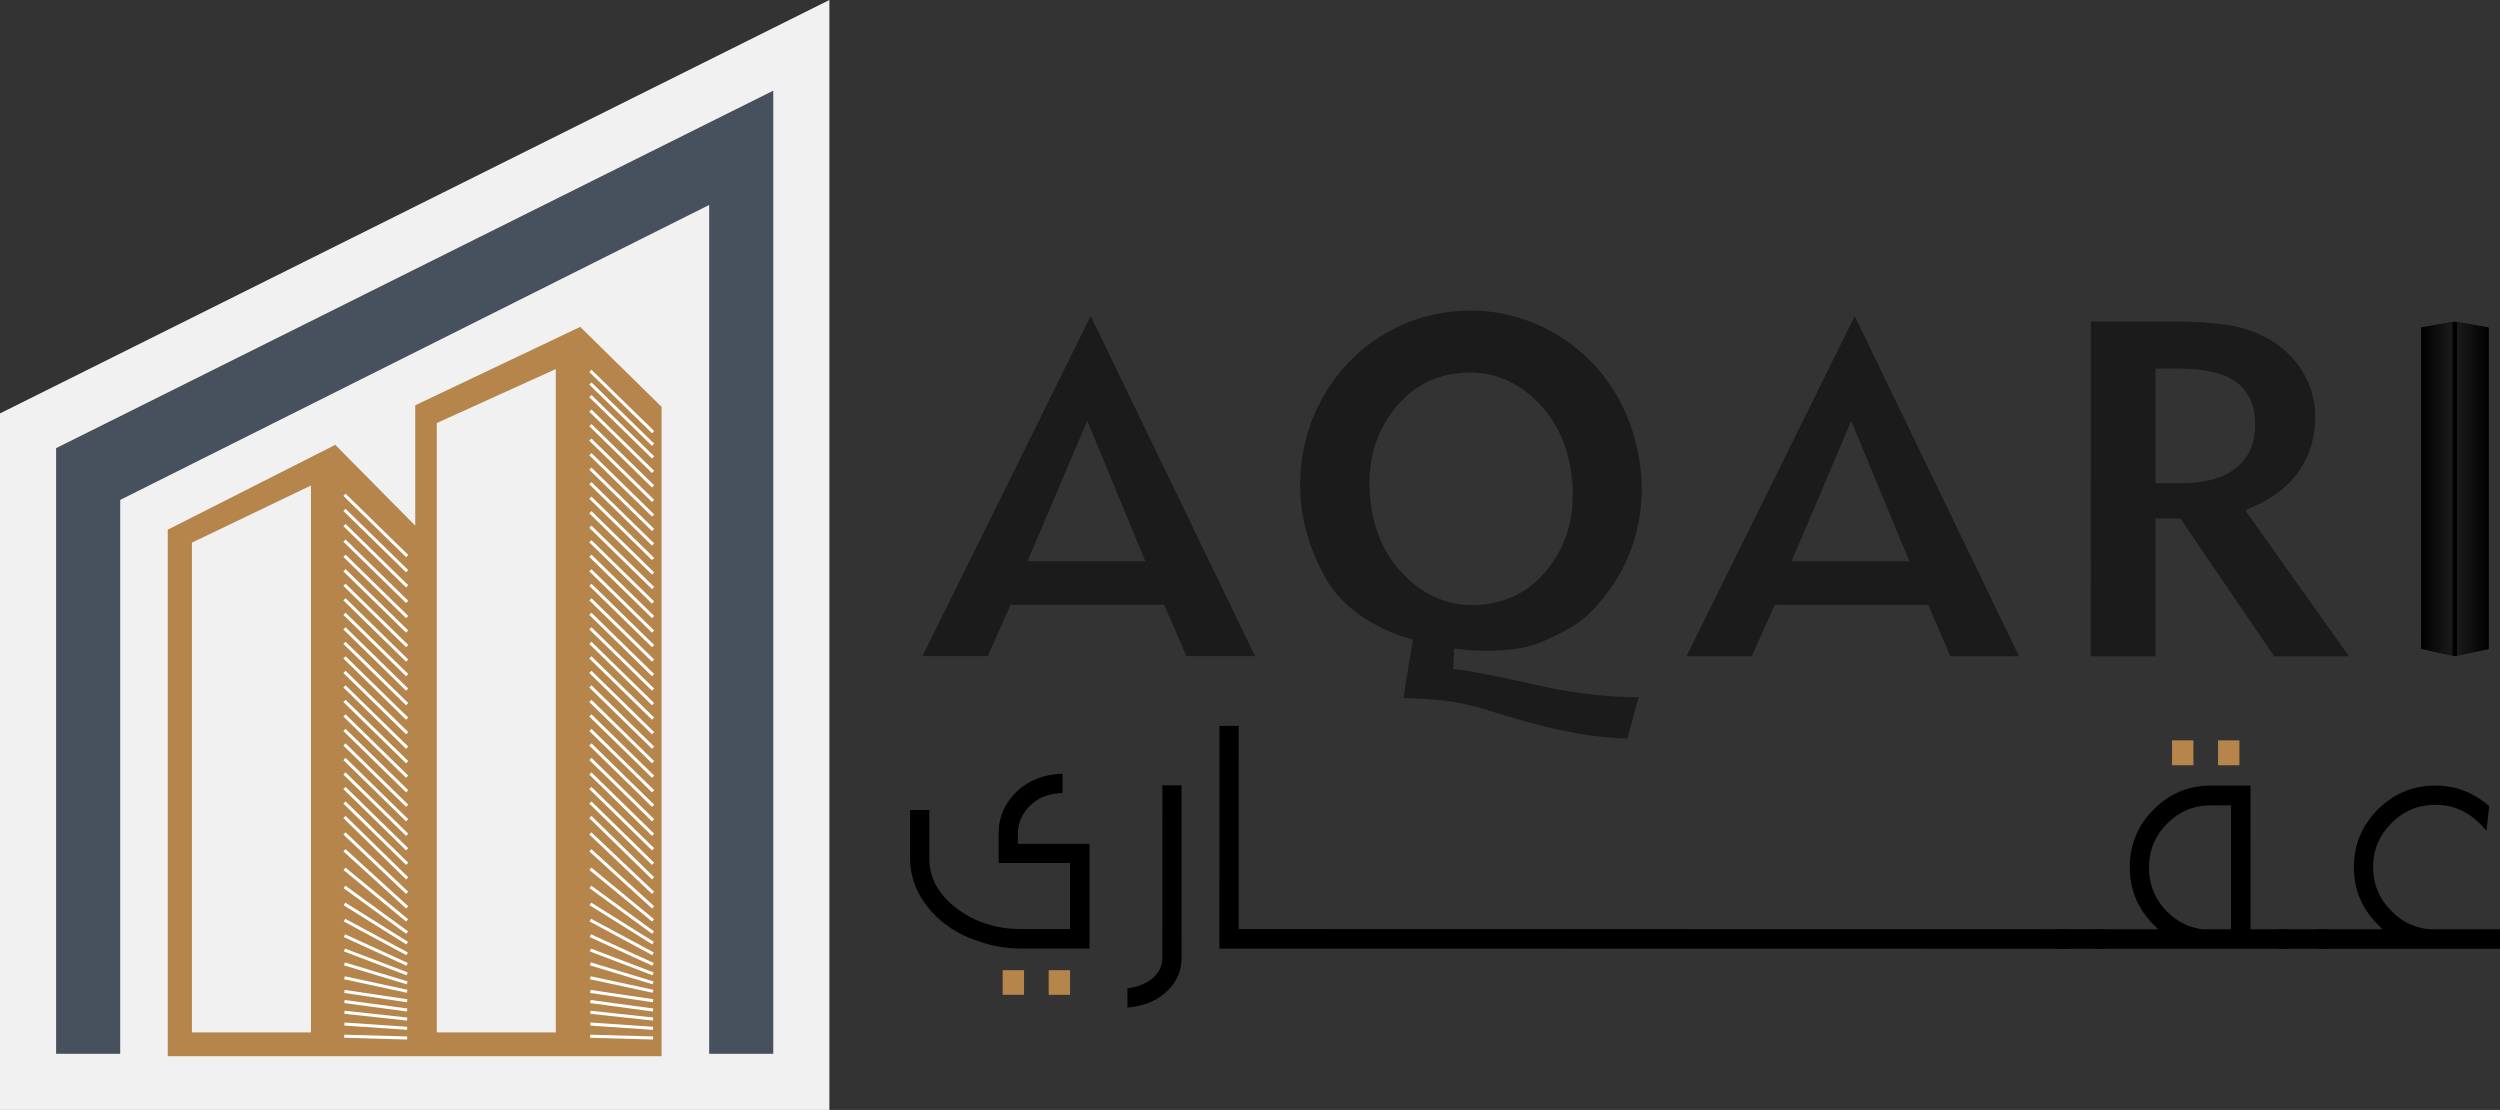<?xml version="1.0" encoding="UTF-8"?>
<svg id="Layer_2" data-name="Layer 2" xmlns="http://www.w3.org/2000/svg" xmlns:xlink="http://www.w3.org/1999/xlink" viewBox="0 0 1769.19 785.46">
  <rect x="0" y="0" width="1769.19" height="785.46" fill="#333333" stroke="none"/>
  <defs>
    <style>
      .cls-1 {
        fill: url(#linear-gradient);
      }

      .cls-1, .cls-2, .cls-3, .cls-4, .cls-5, .cls-6, .cls-7 {
        stroke-width: 0px;
      }

      .cls-2 {
        fill: #000;
      }

      .cls-3 {
        fill: #47515d;
      }

      .cls-4 {
        fill: url(#linear-gradient-2);
      }

      .cls-5 {
        fill: #f1f1f1;
      }

      .cls-8 {
        fill: #fff;
        stroke: #fff;
        stroke-miterlimit: 10;
        stroke-width: 2.18px;
      }

      .cls-6 {
        fill: #1b1b1b;
      }

      .cls-7 {
        fill: #b5854b;
      }
    </style>
    <linearGradient id="linear-gradient" x1="1734.62" y1="345.5" x2="1712.49" y2="345.5" gradientTransform="translate(1.06 .14) rotate(.01)" gradientUnits="userSpaceOnUse">
      <stop offset="0" stop-color="#1b1b1b"/>
      <stop offset="1" stop-color="#000"/>
    </linearGradient>
    <linearGradient id="linear-gradient-2" x1="4144.9" y1="345.5" x2="4122.4" y2="345.5" gradientTransform="translate(5883.69 1.2) rotate(-179.99) scale(1 -1)" xlink:href="#linear-gradient"/>
  </defs>
  <g id="Layer_1-2" data-name="Layer 1">
    <g>
      <g>
        <path class="cls-6" d="M839.61,464.33l-15.77-36.33-108.67-.02-16.13,36.33h-46.23s119.07-240.68,119.07-240.68l116.3,240.71h-48.58ZM727.16,397.14h83.38s-41.13-99.36-41.13-99.36l-42.26,99.36Z"/>
        <path class="cls-6" d="M1151.67,522.64c-20.23-.32-48.3-4.54-83.87-15.51h-.04c-5.78-1.75-9.25-2.78-11.6-3.47l-2.09-.63c-19.56-6.61-37.78-8.61-60.83-8.93.64-5.85,6.66-41.57,6.66-41.57,0,0-44.76-9.79-63.54-46.43-7.71-15.04-13.68-31.16-15.55-49.11-1.45-13.86-.73-27.7,2.13-41.11,2.85-13.38,7.83-26.01,14.81-37.53v-.02c4.94-8.22,10.67-15.73,17.04-22.34,6.36-6.6,13.55-12.48,21.36-17.49,7.81-5.01,16.11-9.06,24.69-12.05,8.59-2.99,17.7-5.01,27.08-5.99h.02c13.37-1.4,26.63-.61,39.41,2.36,12.77,2.96,25.05,8.12,36.49,15.31,8.12,5.1,15.53,11.04,22.04,17.66,6.51,6.62,12.3,14.11,17.21,22.26,4.92,8.17,8.94,16.97,11.94,26.16,3.01,9.23,5.08,19.11,6.15,29.39,1.69,16.18.17,32.33-4.52,47.98-4.69,15.64-12.21,29.73-22.37,41.89l-.06.07c-9.05,11.16-14.99,17.07-31.04,25.02-13.95,6.91-20.25,9.9-38.85,11.55-17.48,1.55-35.24-1.19-35.24-1.19l-.67,14.56,5.54.62c7.67.87,30.71,5.52,57.94,11.65,24.39,5.48,49.59,7.68,67.66,7.64l-7.91,29.25ZM1032.48,264.07c-20.16,2.11-36.49,11.92-48.53,29.14-11.86,16.96-16.65,37.27-14.23,60.36,2.39,22.87,11.27,41.64,26.38,55.78,15.35,14.36,33.36,20.58,53.53,18.47,20.28-2.12,36.64-11.9,48.64-29.07,11.81-16.9,16.58-37.12,14.18-60.11-2.41-23.09-11.27-41.97-26.32-56.11-15.3-14.38-33.34-20.59-53.62-18.47h-.01Z"/>
        <path class="cls-6" d="M1380.29,464.42l-15.77-36.33-108.67-.02-16.13,36.33h-46.23s119.07-240.68,119.07-240.68l116.3,240.71h-48.58ZM1267.84,397.23h83.38s-41.13-99.36-41.13-99.36l-42.26,99.36Z"/>
        <path class="cls-6" d="M1609.35,464.47l-66.4-97.62h-17.58s-.02,97.6-.02,97.6h-45.75s.04-236.91.04-236.91h58.09c19.9.01,35.45,1.32,46.22,3.89,10.44,2.5,19.8,6.7,27.82,12.51l.02.02c8.44,6.06,15.07,13.64,19.7,22.54,4.62,8.88,6.96,18.38,6.96,28.23,0,7.24-.93,14.1-2.76,20.4-1.81,6.24-4.56,12.11-8.18,17.46-3.63,5.37-8.13,10.22-13.37,14.43-5.31,4.26-11.55,7.99-18.55,11.08l-6.72,2.97,73.48,103.4h-52.99ZM1525.37,341.97h18.52c16.23,0,28.98-3.48,37.89-10.35,9.39-7.24,14.16-17.64,14.16-30.89,0-13.94-4.72-24.31-14.03-30.81-8.77-6.11-22.1-9.08-40.76-9.08h-15.76s-.01,81.14-.01,81.14Z"/>
        <g>
          <polygon class="cls-2" points="1713.47 459.12 1713.51 231.71 1737.21 227.68 1760.89 231.72 1760.85 459.13 1737.16 464.34 1713.47 459.12"/>
          <polygon class="cls-1" points="1713.47 459.12 1713.51 231.71 1735.59 227.91 1735.59 464.01 1713.47 459.12"/>
          <polygon class="cls-4" points="1738.74 227.91 1761.24 231.89 1761.19 459.3 1738.74 464.01 1738.74 227.91"/>
        </g>
      </g>
      <g>
        <path class="cls-2" d="M757.26,610.74h-50.56s0-20.88,0-20.88c0-11.75,4.41-21.77,13.22-30.07,8.43-7.79,19.09-11.87,31.98-12.25v13.6c-6.26.25-11.56,1.53-15.9,3.83-4.85,2.68-8.68,6.22-11.49,10.63s-4.21,9.16-4.22,14.27v7.28s50.75,0,50.75,0v74.12s-49.23,0-49.23,0c-10.09-.13-19.66-1.79-28.73-4.98-9.45-2.94-17.81-7.28-25.09-13.03-7.4-5.87-13.21-12.64-17.42-20.3-4.34-8.04-6.51-16.54-6.51-25.47v-34.28s13.6,0,13.6,0v34.28c0,13.53,6.25,25.15,18.76,34.86,12.89,10.09,28.41,15.13,46.54,15.14h34.28s0-46.72,0-46.72Z"/>
        <rect class="cls-7" x="709.56" y="686.57" width="15.13" height="17.43"/>
        <rect class="cls-7" x="742.12" y="686.58" width="15.13" height="17.43"/>
        <path class="cls-2" d="M797.85,699.42c7.02-.89,12.7-3.06,17.05-6.51,5.11-4.21,7.66-9.19,7.66-14.94l.02-122.19h13.6s-.02,122.19-.02,122.19c0,9.96-4.09,18.38-12.26,25.28-6.9,5.62-15.58,8.87-26.05,9.76v-13.6Z"/>
        <polygon class="cls-2" points="1464.1 657.6 1464.1 671.39 862.96 671.28 862.99 513.66 876.59 513.66 876.56 657.49 1464.1 657.6"/>
        <path class="cls-2" d="M1489.96,671.39h-35.43s0-13.8,0-13.8h35.43s0,13.8,0,13.8Z"/>
        <path class="cls-2" d="M1592.61,657.62l.02-101.69h-27.96c-15.84-.01-29.37,5.64-40.61,16.93-11.23,11.3-16.85,24.86-16.86,40.7,0,15.96,5.61,29.55,16.85,40.79,2.55,2.56,3.57,3.64,3.06,3.26h-44.81s0,13.78,0,13.78l136.93.02v-13.79h-26.62ZM1578.82,657.62h-20.11c-9.57-1.16-17.94-5.31-25.08-12.46-8.56-8.56-12.83-18.96-12.83-31.22s4.28-22.5,12.84-31.12c8.55-8.61,18.89-12.92,31.02-12.92h14.18l-.02,87.72Z"/>
        <rect class="cls-7" x="1537.1" y="523.93" width="15.13" height="17.62"/>
        <rect class="cls-7" x="1569.65" y="523.94" width="15.13" height="17.62"/>
        <path class="cls-2" d="M1647,671.41h-35.43s0-13.8,0-13.8h35.43s0,13.8,0,13.8Z"/>
        <path class="cls-2" d="M1754.46,582.38c-8.68-8.56-19.02-12.83-31.02-12.84-12.13,0-22.5,4.34-31.12,13.02-8.62,8.68-12.93,19.02-12.93,31.02,0,12.13,4.34,22.54,13.02,31.22,7.66,7.79,16.79,12.07,27.38,12.84h49.41s0,13.8,0,13.8l-129.85-.02v-13.79s46.54,0,46.54,0c.51.38-.51-.7-3.06-3.26-11.36-11.24-17.04-24.84-17.04-40.8,0-15.83,5.65-29.39,16.95-40.69,11.3-11.3,24.87-16.95,40.7-16.94,14.3,0,27,4.86,38.11,14.56l-1.92,17.24c-2.68-2.68-4.4-4.47-5.17-5.36Z"/>
      </g>
      <g>
        <g>
          <polygon class="cls-5" points="0 785.46 0 292.57 586.93 0 586.93 785.46 0 785.46"/>
          <polygon class="cls-3" points="547.23 64.15 547.23 745.76 501.86 745.76 501.86 145.04 85.07 353.78 85.07 745.76 39.7 745.76 39.7 317.13 547.23 64.15"/>
        </g>
        <path class="cls-7" d="M410.58,231.34l-116.73,55.46v85.19l-56.59-57.18-118.55,60.03v372.61h349.48v-459.52l-57.61-56.6ZM220.05,730.6h-84.23v-346.6l84.23-40.42v387.01ZM393.32,730.6h-84.23v-431.22l84.23-38.21v469.42Z"/>
        <g>
          <line class="cls-8" x1="417.8" y1="262.44" x2="462.16" y2="305.81"/>
          <line class="cls-8" x1="417.8" y1="271.38" x2="462.16" y2="314.74"/>
          <line class="cls-8" x1="417.8" y1="280.31" x2="462.16" y2="323.68"/>
          <line class="cls-8" x1="417.8" y1="290.58" x2="462.16" y2="333.95"/>
          <line class="cls-8" x1="417.8" y1="300.85" x2="462.16" y2="344.22"/>
          <line class="cls-8" x1="417.8" y1="311.12" x2="462.16" y2="354.49"/>
          <line class="cls-8" x1="417.8" y1="321.4" x2="462.16" y2="364.77"/>
          <line class="cls-8" x1="417.8" y1="331.67" x2="462.16" y2="375.04"/>
          <line class="cls-8" x1="417.8" y1="341.94" x2="462.16" y2="385.31"/>
          <line class="cls-8" x1="417.8" y1="352.21" x2="462.16" y2="395.58"/>
          <line class="cls-8" x1="417.8" y1="362.49" x2="462.16" y2="405.85"/>
          <line class="cls-8" x1="417.8" y1="372.76" x2="462.16" y2="416.13"/>
          <line class="cls-8" x1="417.8" y1="383.03" x2="462.16" y2="426.4"/>
          <line class="cls-8" x1="417.8" y1="393.3" x2="462.16" y2="436.67"/>
          <line class="cls-8" x1="417.8" y1="403.57" x2="462.16" y2="446.94"/>
          <line class="cls-8" x1="417.8" y1="413.85" x2="462.16" y2="457.21"/>
          <line class="cls-8" x1="417.8" y1="424.12" x2="462.16" y2="467.49"/>
          <line class="cls-8" x1="417.8" y1="434.39" x2="462.16" y2="477.76"/>
          <line class="cls-8" x1="417.8" y1="444.66" x2="462.16" y2="488.03"/>
          <line class="cls-8" x1="417.8" y1="454.93" x2="462.16" y2="498.3"/>
          <line class="cls-8" x1="417.8" y1="465.21" x2="462.16" y2="508.58"/>
          <line class="cls-8" x1="417.8" y1="475.48" x2="462.16" y2="518.85"/>
          <line class="cls-8" x1="417.8" y1="485.75" x2="462.16" y2="529.12"/>
          <line class="cls-8" x1="417.8" y1="496.02" x2="462.16" y2="539.39"/>
          <line class="cls-8" x1="417.8" y1="506.29" x2="462.16" y2="549.66"/>
          <line class="cls-8" x1="417.8" y1="516.57" x2="462.16" y2="559.94"/>
          <line class="cls-8" x1="417.8" y1="526.84" x2="462.16" y2="570.21"/>
          <line class="cls-8" x1="417.8" y1="537.11" x2="462.16" y2="580.48"/>
          <line class="cls-8" x1="417.8" y1="547.38" x2="462.16" y2="590.75"/>
          <line class="cls-8" x1="417.8" y1="557.66" x2="462.16" y2="601.02"/>
          <line class="cls-8" x1="417.8" y1="567.93" x2="462.16" y2="611.3"/>
          <line class="cls-8" x1="417.8" y1="578.2" x2="462.16" y2="621.57"/>
          <line class="cls-8" x1="417.8" y1="589.81" x2="462.16" y2="631.84"/>
          <line class="cls-8" x1="417.8" y1="601.72" x2="462.16" y2="642.11"/>
          <line class="cls-8" x1="417.8" y1="614.82" x2="462.16" y2="651.34"/>
          <line class="cls-8" x1="417.8" y1="627.63" x2="462.16" y2="659.98"/>
          <line class="cls-8" x1="417.8" y1="639.68" x2="462.16" y2="667.42"/>
          <line class="cls-8" x1="417.8" y1="662.16" x2="462.16" y2="682.46"/>
          <line class="cls-8" x1="417.8" y1="651.15" x2="462.16" y2="675.01"/>
          <line class="cls-8" x1="417.8" y1="672.29" x2="462.16" y2="689.16"/>
          <line class="cls-8" x1="417.8" y1="682.11" x2="462.16" y2="695.56"/>
          <line class="cls-8" x1="417.8" y1="691.94" x2="462.16" y2="701.51"/>
          <line class="cls-8" x1="417.8" y1="708.76" x2="462.16" y2="714.76"/>
          <line class="cls-8" x1="417.8" y1="701.61" x2="462.16" y2="708.21"/>
          <line class="cls-8" x1="417.8" y1="724.69" x2="462.16" y2="727.71"/>
          <line class="cls-8" x1="417.8" y1="716.35" x2="462.16" y2="721.16"/>
          <line class="cls-8" x1="417.65" y1="733.32" x2="462.16" y2="734.56"/>
        </g>
        <g>
          <line class="cls-8" x1="243.77" y1="393.3" x2="288.13" y2="436.67"/>
          <line class="cls-8" x1="243.77" y1="382.58" x2="288.13" y2="425.95"/>
          <line class="cls-8" x1="243.77" y1="371.57" x2="288.13" y2="414.93"/>
          <line class="cls-8" x1="243.77" y1="360.85" x2="288.13" y2="404.22"/>
          <line class="cls-8" x1="243.77" y1="350.13" x2="288.13" y2="393.5"/>
          <line class="cls-8" x1="243.77" y1="403.57" x2="288.13" y2="446.94"/>
          <line class="cls-8" x1="243.77" y1="413.85" x2="288.13" y2="457.21"/>
          <line class="cls-8" x1="243.77" y1="424.12" x2="288.13" y2="467.49"/>
          <line class="cls-8" x1="243.77" y1="434.39" x2="288.13" y2="477.76"/>
          <line class="cls-8" x1="243.77" y1="444.66" x2="288.13" y2="488.03"/>
          <line class="cls-8" x1="243.77" y1="454.93" x2="288.13" y2="498.3"/>
          <line class="cls-8" x1="243.77" y1="465.21" x2="288.13" y2="508.58"/>
          <line class="cls-8" x1="243.77" y1="475.48" x2="288.13" y2="518.85"/>
          <line class="cls-8" x1="243.77" y1="485.75" x2="288.13" y2="529.12"/>
          <line class="cls-8" x1="243.77" y1="496.02" x2="288.13" y2="539.39"/>
          <line class="cls-8" x1="243.77" y1="506.29" x2="288.13" y2="549.66"/>
          <line class="cls-8" x1="243.77" y1="516.57" x2="288.13" y2="559.94"/>
          <line class="cls-8" x1="243.77" y1="526.84" x2="288.13" y2="570.21"/>
          <line class="cls-8" x1="243.77" y1="537.11" x2="288.13" y2="580.48"/>
          <line class="cls-8" x1="243.77" y1="547.38" x2="288.13" y2="590.75"/>
          <line class="cls-8" x1="243.77" y1="557.66" x2="288.13" y2="601.02"/>
          <line class="cls-8" x1="243.77" y1="567.93" x2="288.13" y2="611.3"/>
          <line class="cls-8" x1="243.77" y1="578.2" x2="288.13" y2="621.57"/>
          <line class="cls-8" x1="243.77" y1="589.81" x2="288.13" y2="631.84"/>
          <line class="cls-8" x1="243.77" y1="601.72" x2="288.13" y2="642.11"/>
          <line class="cls-8" x1="243.77" y1="614.82" x2="288.13" y2="651.34"/>
          <line class="cls-8" x1="243.77" y1="627.63" x2="288.13" y2="659.98"/>
          <line class="cls-8" x1="243.77" y1="639.68" x2="288.13" y2="667.42"/>
          <line class="cls-8" x1="243.77" y1="662.16" x2="288.13" y2="682.46"/>
          <line class="cls-8" x1="243.77" y1="651.15" x2="288.13" y2="675.01"/>
          <line class="cls-8" x1="243.77" y1="672.29" x2="288.13" y2="689.16"/>
          <line class="cls-8" x1="243.77" y1="682.11" x2="288.13" y2="695.56"/>
          <line class="cls-8" x1="243.77" y1="691.94" x2="288.13" y2="701.51"/>
          <line class="cls-8" x1="243.77" y1="708.76" x2="288.13" y2="714.76"/>
          <line class="cls-8" x1="243.77" y1="701.61" x2="288.13" y2="708.21"/>
          <line class="cls-8" x1="243.77" y1="724.69" x2="288.13" y2="727.71"/>
          <line class="cls-8" x1="243.77" y1="716.35" x2="288.13" y2="721.16"/>
          <line class="cls-8" x1="243.62" y1="733.32" x2="288.13" y2="734.56"/>
        </g>
      </g>
    </g>
  </g>
</svg>